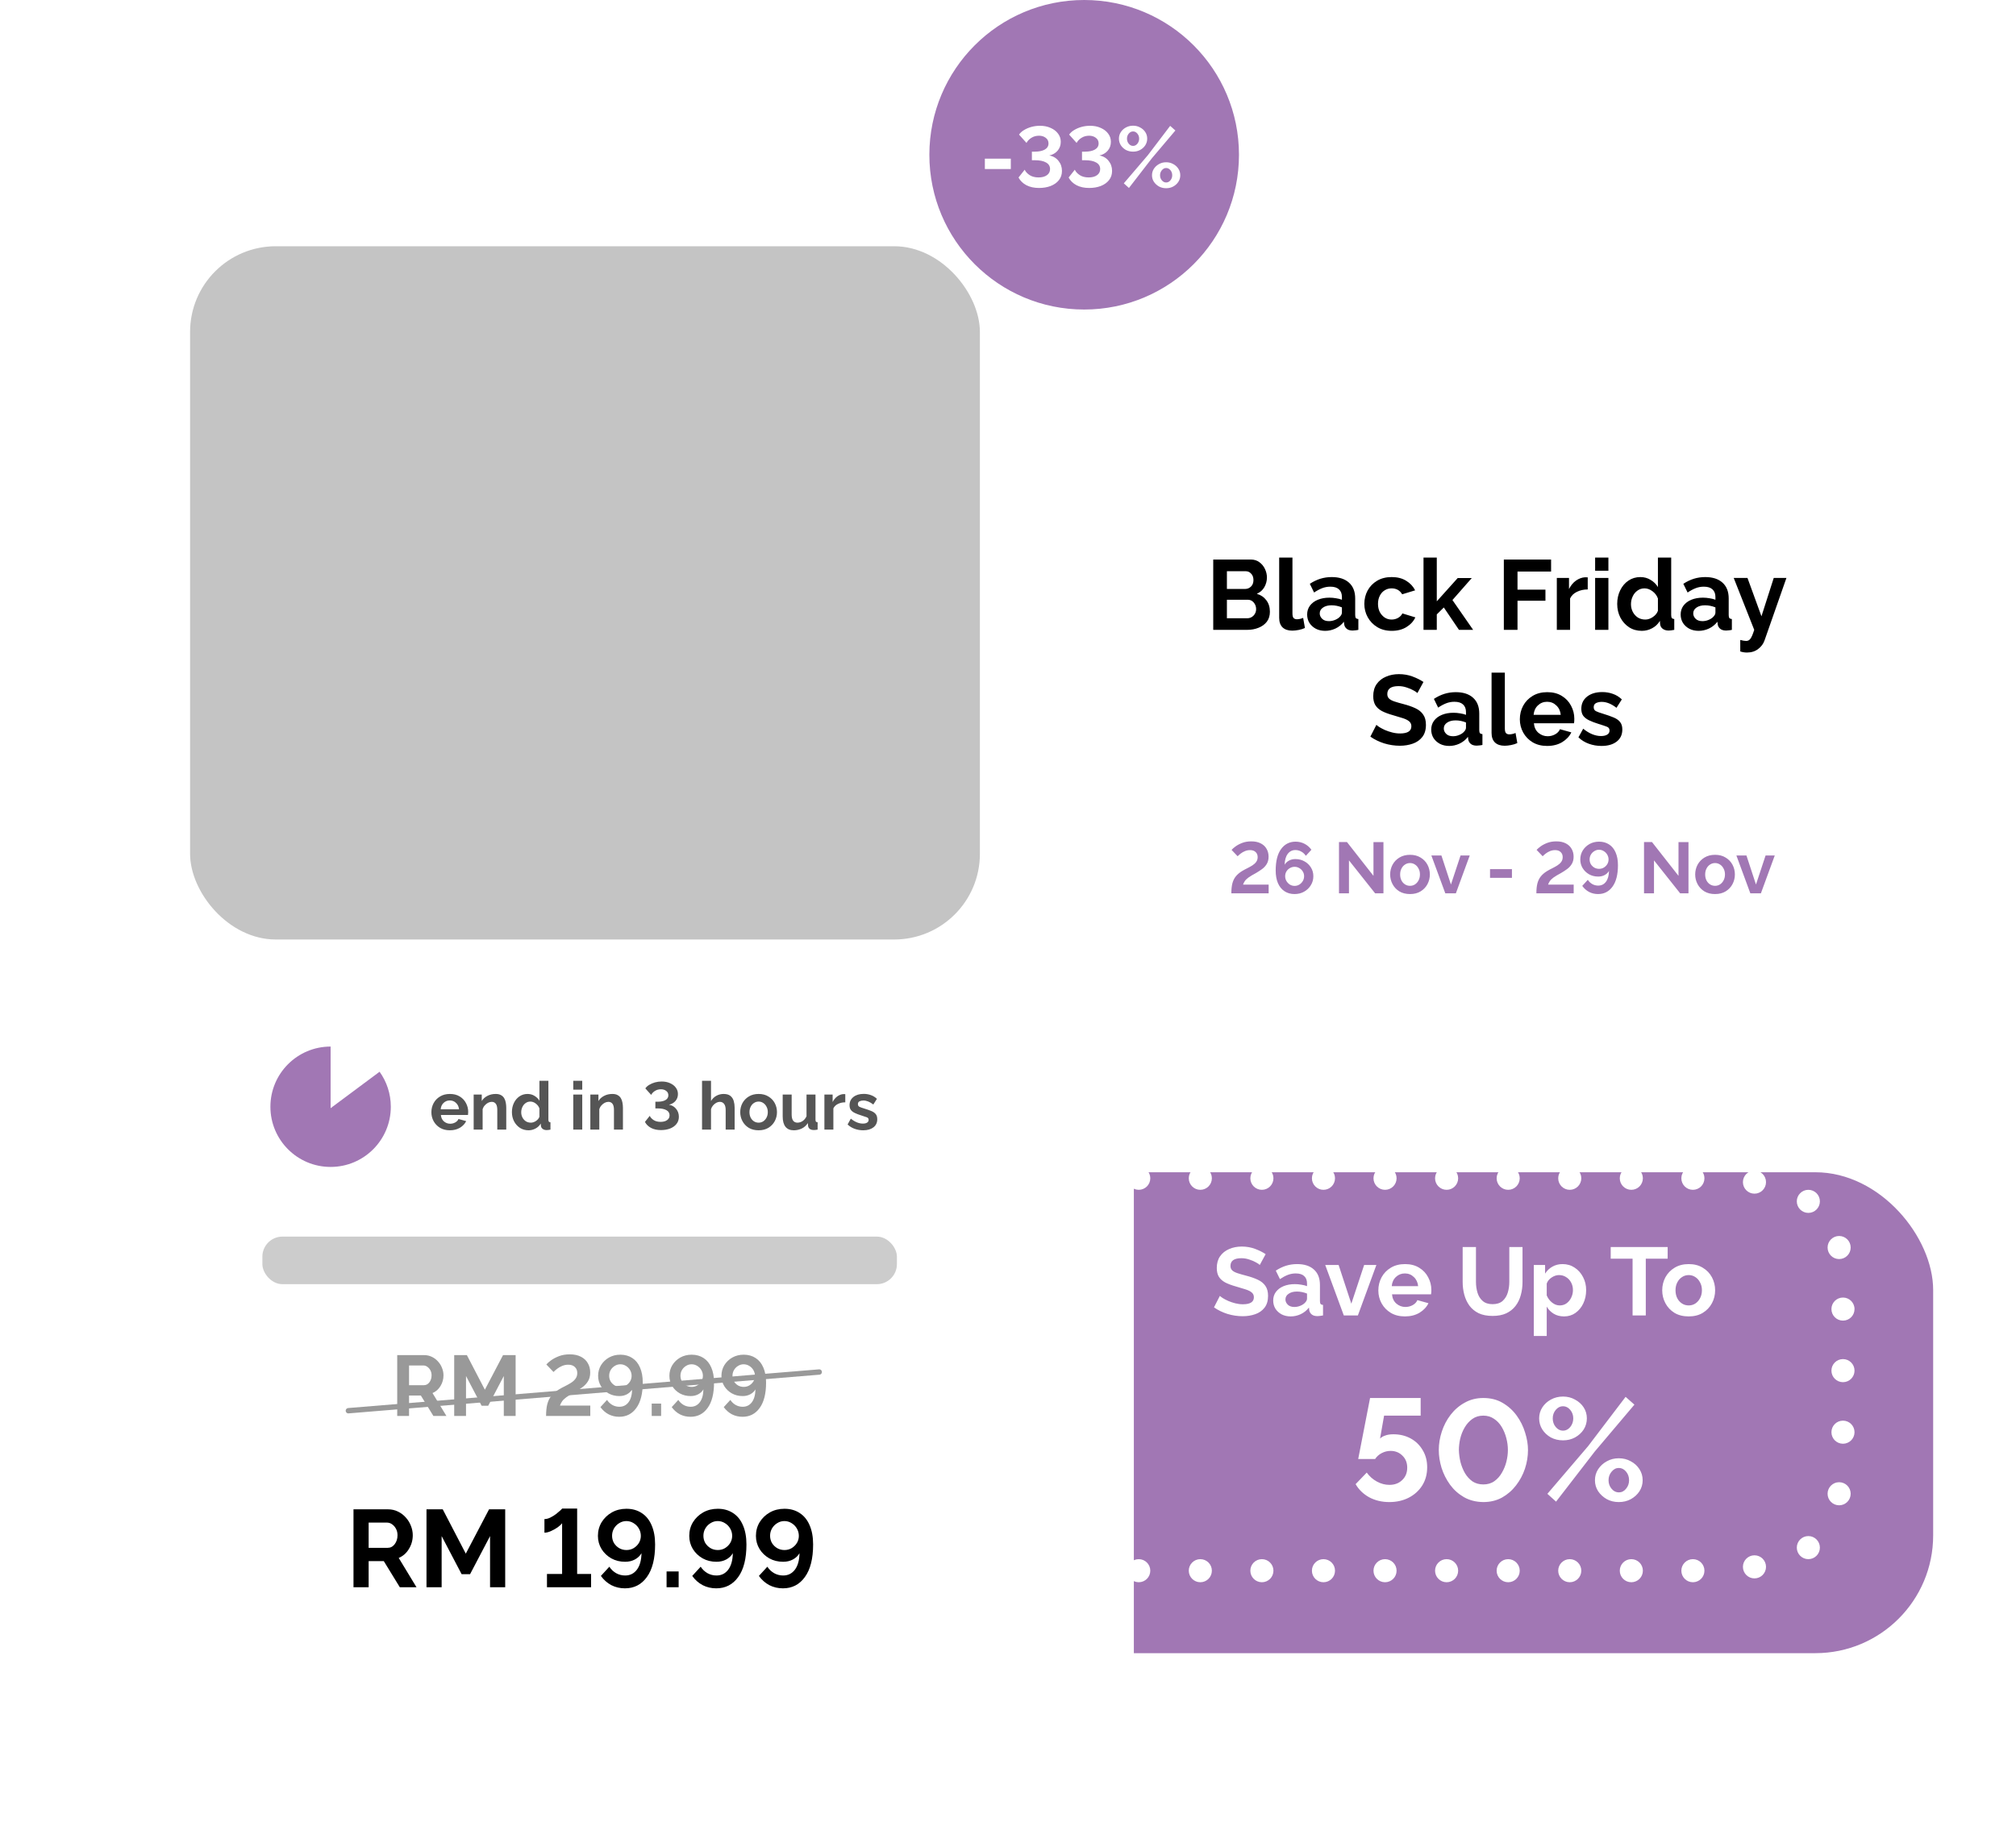 <svg width="753" height="690" viewBox="0 0 753 690" fill="none" xmlns="http://www.w3.org/2000/svg">
<g filter="url(#filter0_d)">
<rect x="348" y="173" width="359.341" height="199.075" rx="32" fill="white"/>
</g>
<path d="M474.322 228.546C474.322 230.026 473.939 231.272 473.175 232.283C472.41 233.27 471.374 234.022 470.067 234.54C468.784 235.058 467.378 235.317 465.849 235.317H453.158V209.047H467.218C468.451 209.047 469.512 209.38 470.4 210.046C471.288 210.688 471.978 211.526 472.472 212.562C472.965 213.598 473.212 214.659 473.212 215.744C473.212 217.027 472.891 218.236 472.25 219.37C471.608 220.48 470.671 221.307 469.438 221.849C470.942 222.293 472.126 223.095 472.99 224.254C473.878 225.414 474.322 226.844 474.322 228.546ZM458.264 213.413V220.036H465.072C465.91 220.036 466.638 219.74 467.255 219.148C467.871 218.556 468.18 217.742 468.18 216.706C468.18 215.72 467.896 214.93 467.329 214.338C466.786 213.722 466.108 213.413 465.294 213.413H458.264ZM469.179 227.584C469.179 226.622 468.883 225.796 468.291 225.105C467.699 224.415 466.971 224.069 466.108 224.069H458.264V230.988H465.849C466.786 230.988 467.575 230.655 468.217 229.989C468.858 229.323 469.179 228.522 469.179 227.584ZM477.788 208.307H482.746V229.101C482.746 230.014 482.894 230.618 483.19 230.914C483.486 231.21 483.893 231.358 484.411 231.358C484.806 231.358 485.213 231.309 485.632 231.21C486.051 231.112 486.421 230.988 486.742 230.84L487.408 234.614C486.742 234.935 485.965 235.182 485.077 235.354C484.189 235.527 483.387 235.613 482.672 235.613C481.118 235.613 479.909 235.206 479.046 234.392C478.207 233.554 477.788 232.37 477.788 230.84V208.307ZM488.236 229.582C488.236 228.324 488.582 227.227 489.272 226.289C489.988 225.327 490.974 224.587 492.232 224.069C493.49 223.551 494.933 223.292 496.561 223.292C497.375 223.292 498.202 223.366 499.04 223.514C499.879 223.638 500.607 223.823 501.223 224.069V223.033C501.223 221.8 500.853 220.85 500.113 220.184C499.398 219.518 498.325 219.185 496.894 219.185C495.834 219.185 494.822 219.37 493.86 219.74C492.898 220.11 491.887 220.653 490.826 221.368L489.235 218.112C490.518 217.274 491.825 216.645 493.157 216.225C494.514 215.806 495.932 215.596 497.412 215.596C500.175 215.596 502.321 216.287 503.85 217.668C505.404 219.05 506.181 221.023 506.181 223.588V229.767C506.181 230.31 506.268 230.692 506.44 230.914C506.613 231.112 506.921 231.235 507.365 231.284V235.317C506.921 235.416 506.514 235.478 506.144 235.502C505.799 235.552 505.503 235.576 505.256 235.576C504.27 235.576 503.517 235.354 502.999 234.91C502.481 234.466 502.173 233.924 502.074 233.282L501.963 232.283C501.1 233.393 500.039 234.244 498.781 234.836C497.548 235.404 496.278 235.687 494.97 235.687C493.663 235.687 492.504 235.428 491.492 234.91C490.481 234.368 489.679 233.64 489.087 232.727C488.52 231.79 488.236 230.742 488.236 229.582ZM500.298 230.581C500.915 229.989 501.223 229.422 501.223 228.879V226.918C499.941 226.4 498.646 226.141 497.338 226.141C496.031 226.141 494.97 226.425 494.156 226.992C493.342 227.535 492.935 228.263 492.935 229.175C492.935 229.915 493.231 230.581 493.823 231.173C494.415 231.765 495.266 232.061 496.376 232.061C497.116 232.061 497.832 231.926 498.522 231.654C499.238 231.383 499.83 231.025 500.298 230.581ZM519.842 235.687C517.746 235.687 515.933 235.219 514.403 234.281C512.874 233.344 511.69 232.111 510.851 230.581C510.013 229.052 509.593 227.399 509.593 225.623C509.593 223.823 510 222.158 510.814 220.628C511.653 219.099 512.837 217.878 514.366 216.965C515.896 216.053 517.709 215.596 519.805 215.596C521.927 215.596 523.727 216.053 525.207 216.965C526.712 217.878 527.834 219.074 528.574 220.554L523.727 222.034C522.864 220.554 521.544 219.814 519.768 219.814C518.806 219.814 517.943 220.061 517.178 220.554C516.414 221.023 515.809 221.701 515.365 222.589C514.921 223.453 514.699 224.464 514.699 225.623C514.699 226.758 514.921 227.769 515.365 228.657C515.834 229.521 516.451 230.211 517.215 230.729C517.98 231.223 518.831 231.469 519.768 231.469C520.656 231.469 521.47 231.26 522.21 230.84C522.975 230.396 523.505 229.841 523.801 229.175L528.648 230.655C527.982 232.111 526.872 233.319 525.318 234.281C523.789 235.219 521.964 235.687 519.842 235.687ZM544.945 235.317L539.284 226.955L536.657 229.545V235.317H531.699V208.307H536.657V224.661L544.464 215.966H549.718L542.503 224.18L550.236 235.317H544.945ZM561.701 235.317V209.047H579.35V213.524H566.807V220.295H577.241V224.439H566.807V235.317H561.701ZM593.034 220.221C591.529 220.221 590.185 220.517 589.001 221.109C587.817 221.677 586.966 222.503 586.448 223.588V235.317H581.49V215.929H586.041V220.073C586.707 218.741 587.57 217.693 588.631 216.928C589.716 216.164 590.851 215.744 592.035 215.67C592.553 215.67 592.886 215.683 593.034 215.707V220.221ZM595.799 213.228V208.307H600.757V213.228H595.799ZM595.799 235.317V215.929H600.757V235.317H595.799ZM604.045 225.623C604.045 223.773 604.415 222.084 605.155 220.554C605.895 219.025 606.919 217.816 608.226 216.928C609.534 216.04 611.026 215.596 612.703 215.596C614.134 215.596 615.417 215.954 616.551 216.669C617.711 217.36 618.611 218.248 619.252 219.333V208.307H624.21V229.767C624.21 230.31 624.297 230.692 624.469 230.914C624.642 231.112 624.938 231.235 625.357 231.284V235.317C624.469 235.49 623.766 235.576 623.248 235.576C622.36 235.576 621.62 235.354 621.028 234.91C620.461 234.466 620.14 233.887 620.066 233.171L619.992 231.95C619.277 233.159 618.303 234.084 617.069 234.725C615.861 235.367 614.59 235.687 613.258 235.687C611.458 235.687 609.867 235.243 608.485 234.355C607.104 233.443 606.019 232.234 605.229 230.729C604.44 229.2 604.045 227.498 604.045 225.623ZM619.252 228.213V223.588C618.858 222.503 618.179 221.603 617.217 220.887C616.255 220.172 615.269 219.814 614.257 219.814C613.246 219.814 612.358 220.098 611.593 220.665C610.829 221.208 610.237 221.936 609.817 222.848C609.398 223.736 609.188 224.698 609.188 225.734C609.188 226.795 609.423 227.769 609.891 228.657C610.36 229.521 610.989 230.211 611.778 230.729C612.592 231.223 613.517 231.469 614.553 231.469C615.491 231.469 616.416 231.161 617.328 230.544C618.266 229.928 618.907 229.151 619.252 228.213ZM627.745 229.582C627.745 228.324 628.09 227.227 628.781 226.289C629.496 225.327 630.483 224.587 631.741 224.069C632.999 223.551 634.442 223.292 636.07 223.292C636.884 223.292 637.71 223.366 638.549 223.514C639.388 223.638 640.115 223.823 640.732 224.069V223.033C640.732 221.8 640.362 220.85 639.622 220.184C638.907 219.518 637.834 219.185 636.403 219.185C635.342 219.185 634.331 219.37 633.369 219.74C632.407 220.11 631.396 220.653 630.335 221.368L628.744 218.112C630.027 217.274 631.334 216.645 632.666 216.225C634.023 215.806 635.441 215.596 636.921 215.596C639.684 215.596 641.83 216.287 643.359 217.668C644.913 219.05 645.69 221.023 645.69 223.588V229.767C645.69 230.31 645.776 230.692 645.949 230.914C646.122 231.112 646.43 231.235 646.874 231.284V235.317C646.43 235.416 646.023 235.478 645.653 235.502C645.308 235.552 645.012 235.576 644.765 235.576C643.778 235.576 643.026 235.354 642.508 234.91C641.99 234.466 641.682 233.924 641.583 233.282L641.472 232.283C640.609 233.393 639.548 234.244 638.29 234.836C637.057 235.404 635.786 235.687 634.479 235.687C633.172 235.687 632.012 235.428 631.001 234.91C629.99 234.368 629.188 233.64 628.596 232.727C628.029 231.79 627.745 230.742 627.745 229.582ZM639.807 230.581C640.424 229.989 640.732 229.422 640.732 228.879V226.918C639.449 226.4 638.154 226.141 636.847 226.141C635.54 226.141 634.479 226.425 633.665 226.992C632.851 227.535 632.444 228.263 632.444 229.175C632.444 229.915 632.74 230.581 633.332 231.173C633.924 231.765 634.775 232.061 635.885 232.061C636.625 232.061 637.34 231.926 638.031 231.654C638.746 231.383 639.338 231.025 639.807 230.581ZM650.007 239.091C650.92 239.338 651.66 239.461 652.227 239.461C652.893 239.461 653.424 239.178 653.818 238.61C654.238 238.068 654.706 236.97 655.224 235.317L647.565 215.929H652.708L657.925 230.248L662.513 215.929H667.249L659.109 239.165C658.665 240.497 657.864 241.595 656.704 242.458C655.57 243.346 654.164 243.79 652.486 243.79C651.672 243.79 650.846 243.655 650.007 243.383V239.091ZM529.421 258.929C529.199 258.683 528.731 258.362 528.015 257.967C527.3 257.548 526.437 257.178 525.425 256.857C524.439 256.512 523.415 256.339 522.354 256.339C519.567 256.339 518.173 257.326 518.173 259.299C518.173 260.015 518.395 260.582 518.839 261.001C519.283 261.421 519.949 261.778 520.837 262.074C521.725 262.37 522.835 262.691 524.167 263.036C525.894 263.48 527.386 263.998 528.644 264.59C529.927 265.182 530.901 265.972 531.567 266.958C532.258 267.92 532.603 269.203 532.603 270.806C532.603 272.681 532.147 274.198 531.234 275.357C530.346 276.492 529.162 277.318 527.682 277.836C526.202 278.354 524.599 278.613 522.872 278.613C520.899 278.613 518.938 278.317 516.989 277.725C515.065 277.109 513.351 276.27 511.846 275.209L514.103 270.806C514.325 271.028 514.72 271.324 515.287 271.694C515.855 272.04 516.545 272.397 517.359 272.767C518.173 273.113 519.061 273.409 520.023 273.655C520.985 273.902 521.96 274.025 522.946 274.025C525.758 274.025 527.164 273.125 527.164 271.324C527.164 270.56 526.881 269.943 526.313 269.474C525.746 269.006 524.944 268.611 523.908 268.29C522.897 267.97 521.713 267.612 520.356 267.217C518.679 266.749 517.285 266.231 516.175 265.663C515.09 265.071 514.276 264.344 513.733 263.48C513.191 262.592 512.919 261.47 512.919 260.113C512.919 258.313 513.339 256.808 514.177 255.599C515.041 254.366 516.2 253.441 517.655 252.824C519.111 252.183 520.726 251.862 522.502 251.862C524.328 251.862 526.03 252.158 527.608 252.75C529.187 253.342 530.544 254.021 531.678 254.785L529.421 258.929ZM534.577 272.582C534.577 271.324 534.922 270.227 535.613 269.289C536.328 268.327 537.315 267.587 538.573 267.069C539.831 266.551 541.274 266.292 542.902 266.292C543.716 266.292 544.542 266.366 545.381 266.514C546.219 266.638 546.947 266.823 547.564 267.069V266.033C547.564 264.8 547.194 263.85 546.454 263.184C545.738 262.518 544.665 262.185 543.235 262.185C542.174 262.185 541.163 262.37 540.201 262.74C539.239 263.11 538.227 263.653 537.167 264.368L535.576 261.112C536.858 260.274 538.166 259.645 539.498 259.225C540.854 258.806 542.273 258.596 543.753 258.596C546.515 258.596 548.661 259.287 550.191 260.668C551.745 262.05 552.522 264.023 552.522 266.588V272.767C552.522 273.31 552.608 273.692 552.781 273.914C552.953 274.112 553.262 274.235 553.706 274.284V278.317C553.262 278.416 552.855 278.478 552.485 278.502C552.139 278.552 551.843 278.576 551.597 278.576C550.61 278.576 549.858 278.354 549.34 277.91C548.822 277.466 548.513 276.924 548.415 276.282L548.304 275.283C547.44 276.393 546.38 277.244 545.122 277.836C543.888 278.404 542.618 278.687 541.311 278.687C540.003 278.687 538.844 278.428 537.833 277.91C536.821 277.368 536.02 276.64 535.428 275.727C534.86 274.79 534.577 273.742 534.577 272.582ZM546.639 273.581C547.255 272.989 547.564 272.422 547.564 271.879V269.918C546.281 269.4 544.986 269.141 543.679 269.141C542.371 269.141 541.311 269.425 540.497 269.992C539.683 270.535 539.276 271.263 539.276 272.175C539.276 272.915 539.572 273.581 540.164 274.173C540.756 274.765 541.607 275.061 542.717 275.061C543.457 275.061 544.172 274.926 544.863 274.654C545.578 274.383 546.17 274.025 546.639 273.581ZM557.118 251.307H562.076V272.101C562.076 273.014 562.224 273.618 562.52 273.914C562.816 274.21 563.223 274.358 563.741 274.358C564.135 274.358 564.542 274.309 564.962 274.21C565.381 274.112 565.751 273.988 566.072 273.84L566.738 277.614C566.072 277.935 565.295 278.182 564.407 278.354C563.519 278.527 562.717 278.613 562.002 278.613C560.448 278.613 559.239 278.206 558.376 277.392C557.537 276.554 557.118 275.37 557.118 273.84V251.307ZM577.889 278.687C575.792 278.687 573.979 278.231 572.45 277.318C570.945 276.406 569.773 275.197 568.935 273.692C568.096 272.163 567.677 270.51 567.677 268.734C567.677 266.909 568.084 265.232 568.898 263.702C569.736 262.148 570.92 260.915 572.45 260.002C573.979 259.065 575.804 258.596 577.926 258.596C580.047 258.596 581.86 259.065 583.365 260.002C584.869 260.915 586.016 262.136 586.806 263.665C587.62 265.17 588.027 266.798 588.027 268.549C588.027 269.191 587.99 269.746 587.916 270.214H572.931C573.054 271.719 573.609 272.903 574.596 273.766C575.607 274.63 576.766 275.061 578.074 275.061C579.06 275.061 579.985 274.827 580.849 274.358C581.737 273.865 582.341 273.224 582.662 272.434L586.917 273.618C586.201 275.098 585.054 276.319 583.476 277.281C581.897 278.219 580.035 278.687 577.889 278.687ZM572.82 267.069H582.958C582.81 265.614 582.255 264.442 581.293 263.554C580.355 262.642 579.208 262.185 577.852 262.185C576.52 262.185 575.373 262.642 574.411 263.554C573.473 264.442 572.943 265.614 572.82 267.069ZM598.188 278.687C596.536 278.687 594.957 278.416 593.452 277.873C591.948 277.331 590.653 276.529 589.567 275.468L591.343 272.249C592.503 273.187 593.637 273.877 594.747 274.321C595.857 274.765 596.943 274.987 598.003 274.987C598.965 274.987 599.73 274.815 600.297 274.469C600.889 274.124 601.185 273.606 601.185 272.915C601.185 272.2 600.828 271.719 600.112 271.472C599.397 271.201 598.398 270.868 597.115 270.473C595.685 270.029 594.488 269.573 593.526 269.104C592.564 268.636 591.837 268.068 591.343 267.402C590.875 266.736 590.64 265.873 590.64 264.812C590.64 262.913 591.356 261.396 592.786 260.261C594.217 259.127 596.116 258.559 598.484 258.559C599.866 258.559 601.173 258.781 602.406 259.225C603.64 259.645 604.762 260.335 605.773 261.297L603.775 264.442C601.876 262.962 600.038 262.222 598.262 262.222C597.473 262.222 596.77 262.37 596.153 262.666C595.561 262.962 595.265 263.48 595.265 264.22C595.265 264.911 595.549 265.404 596.116 265.7C596.708 265.996 597.596 266.317 598.78 266.662C600.31 267.131 601.605 267.587 602.665 268.031C603.751 268.475 604.565 269.043 605.107 269.733C605.675 270.424 605.958 271.361 605.958 272.545C605.958 274.469 605.255 275.974 603.849 277.059C602.443 278.145 600.556 278.687 598.188 278.687Z" fill="black"/>
<path d="M459.924 333.754C459.924 332.296 460.05 331.063 460.302 330.055C460.572 329.029 460.995 328.156 461.571 327.436C462.165 326.698 462.948 326.032 463.92 325.438C464.55 325.06 465.198 324.709 465.864 324.385C466.548 324.043 467.178 323.692 467.754 323.332C468.348 322.954 468.825 322.522 469.185 322.036C469.563 321.532 469.752 320.929 469.752 320.227C469.752 319.435 469.5 318.805 468.996 318.337C468.51 317.851 467.817 317.608 466.917 317.608C466.233 317.608 465.594 317.734 465 317.986C464.424 318.22 463.902 318.517 463.434 318.877C462.984 319.219 462.597 319.561 462.273 319.903L460.005 317.527C460.329 317.149 460.824 316.717 461.49 316.231C462.174 315.727 463.011 315.286 464.001 314.908C464.991 314.53 466.116 314.341 467.376 314.341C468.78 314.341 469.959 314.593 470.913 315.097C471.867 315.583 472.587 316.258 473.073 317.122C473.577 317.968 473.829 318.949 473.829 320.065C473.829 321.145 473.595 322.063 473.127 322.819C472.677 323.557 472.092 324.187 471.372 324.709C470.652 325.231 469.905 325.717 469.131 326.167C467.889 326.833 466.944 327.4 466.296 327.868C465.666 328.336 465.216 328.777 464.946 329.191C464.676 329.587 464.46 330.019 464.298 330.487H473.856V333.754H459.924ZM490.553 327.355C490.553 328.597 490.238 329.722 489.608 330.73C488.996 331.738 488.159 332.539 487.097 333.133C486.053 333.727 484.865 334.024 483.533 334.024C482.093 334.024 480.842 333.673 479.78 332.971C478.718 332.269 477.899 331.261 477.323 329.947C476.765 328.633 476.486 327.058 476.486 325.222C476.486 321.73 477.152 319.066 478.484 317.23C479.834 315.376 481.643 314.449 483.911 314.449C485.117 314.449 486.224 314.71 487.232 315.232C488.258 315.754 489.122 316.501 489.824 317.473L487.745 319.741C487.313 319.075 486.755 318.553 486.071 318.175C485.387 317.779 484.649 317.581 483.857 317.581C482.651 317.581 481.688 318.067 480.968 319.039C480.248 319.993 479.87 321.334 479.834 323.062C480.212 322.414 480.752 321.901 481.454 321.523C482.156 321.145 482.957 320.956 483.857 320.956C485.117 320.956 486.251 321.244 487.259 321.82C488.267 322.378 489.068 323.143 489.662 324.115C490.256 325.069 490.553 326.149 490.553 327.355ZM483.56 330.973C484.19 330.973 484.775 330.811 485.315 330.487C485.855 330.145 486.287 329.704 486.611 329.164C486.935 328.606 487.097 328.003 487.097 327.355C487.097 326.707 486.935 326.122 486.611 325.6C486.287 325.06 485.855 324.637 485.315 324.331C484.775 324.007 484.19 323.845 483.56 323.845C482.912 323.845 482.318 324.007 481.778 324.331C481.238 324.637 480.806 325.06 480.482 325.6C480.176 326.122 480.023 326.707 480.023 327.355C480.023 328.003 480.185 328.606 480.509 329.164C480.833 329.704 481.256 330.145 481.778 330.487C482.318 330.811 482.912 330.973 483.56 330.973ZM503.855 321.442V333.754H500.129V314.584H503.099L513.008 327.22V314.611H516.734V333.754H513.629L503.855 321.442ZM526.667 334.024C525.119 334.024 523.787 333.691 522.671 333.025C521.573 332.341 520.727 331.441 520.133 330.325C519.539 329.209 519.242 328.003 519.242 326.707C519.242 325.393 519.539 324.178 520.133 323.062C520.745 321.946 521.6 321.055 522.698 320.389C523.814 319.705 525.137 319.363 526.667 319.363C528.197 319.363 529.511 319.705 530.609 320.389C531.725 321.055 532.58 321.946 533.174 323.062C533.768 324.178 534.065 325.393 534.065 326.707C534.065 328.003 533.768 329.209 533.174 330.325C532.58 331.441 531.725 332.341 530.609 333.025C529.511 333.691 528.197 334.024 526.667 334.024ZM522.968 326.707C522.968 327.535 523.13 328.273 523.454 328.921C523.778 329.551 524.219 330.046 524.777 330.406C525.335 330.766 525.965 330.946 526.667 330.946C527.351 330.946 527.972 330.766 528.53 330.406C529.088 330.028 529.529 329.524 529.853 328.894C530.195 328.246 530.366 327.508 530.366 326.68C530.366 325.87 530.195 325.15 529.853 324.52C529.529 323.872 529.088 323.368 528.53 323.008C527.972 322.63 527.351 322.441 526.667 322.441C525.965 322.441 525.335 322.63 524.777 323.008C524.219 323.368 523.778 323.872 523.454 324.52C523.13 325.15 522.968 325.879 522.968 326.707ZM539.84 333.754L534.629 319.606H538.382L541.946 330.46L545.537 319.606H548.966L543.782 333.754H539.84ZM556.545 327.976V324.709H564.726V327.976H556.545ZM573.857 333.754C573.857 332.296 573.983 331.063 574.235 330.055C574.505 329.029 574.928 328.156 575.504 327.436C576.098 326.698 576.881 326.032 577.853 325.438C578.483 325.06 579.131 324.709 579.797 324.385C580.481 324.043 581.111 323.692 581.687 323.332C582.281 322.954 582.758 322.522 583.118 322.036C583.496 321.532 583.685 320.929 583.685 320.227C583.685 319.435 583.433 318.805 582.929 318.337C582.443 317.851 581.75 317.608 580.85 317.608C580.166 317.608 579.527 317.734 578.933 317.986C578.357 318.22 577.835 318.517 577.367 318.877C576.917 319.219 576.53 319.561 576.206 319.903L573.938 317.527C574.262 317.149 574.757 316.717 575.423 316.231C576.107 315.727 576.944 315.286 577.934 314.908C578.924 314.53 580.049 314.341 581.309 314.341C582.713 314.341 583.892 314.593 584.846 315.097C585.8 315.583 586.52 316.258 587.006 317.122C587.51 317.968 587.762 318.949 587.762 320.065C587.762 321.145 587.528 322.063 587.06 322.819C586.61 323.557 586.025 324.187 585.305 324.709C584.585 325.231 583.838 325.717 583.064 326.167C581.822 326.833 580.877 327.4 580.229 327.868C579.599 328.336 579.149 328.777 578.879 329.191C578.609 329.587 578.393 330.019 578.231 330.487H587.789V333.754H573.857ZM590.257 321.118C590.257 319.876 590.563 318.751 591.175 317.743C591.805 316.735 592.642 315.934 593.686 315.34C594.748 314.746 595.945 314.449 597.277 314.449C598.717 314.449 599.968 314.8 601.03 315.502C602.092 316.186 602.902 317.185 603.46 318.499C604.036 319.813 604.324 321.388 604.324 323.224C604.324 326.716 603.649 329.389 602.299 331.243C600.967 333.097 599.167 334.024 596.899 334.024C595.693 334.024 594.577 333.763 593.551 333.241C592.543 332.701 591.688 331.945 590.986 330.973L593.065 328.705C593.497 329.371 594.055 329.902 594.739 330.298C595.423 330.676 596.161 330.865 596.953 330.865C598.159 330.865 599.122 330.388 599.842 329.434C600.562 328.48 600.94 327.13 600.976 325.384C600.598 326.032 600.058 326.545 599.356 326.923C598.654 327.301 597.853 327.49 596.953 327.49C595.693 327.49 594.559 327.211 593.551 326.653C592.543 326.077 591.742 325.312 591.148 324.358C590.554 323.386 590.257 322.306 590.257 321.118ZM597.25 317.473C596.62 317.473 596.035 317.644 595.495 317.986C594.955 318.31 594.523 318.751 594.199 319.309C593.893 319.849 593.74 320.443 593.74 321.091C593.74 321.739 593.893 322.333 594.199 322.873C594.523 323.395 594.955 323.818 595.495 324.142C596.035 324.448 596.629 324.601 597.277 324.601C597.925 324.601 598.51 324.448 599.032 324.142C599.572 323.818 600.004 323.395 600.328 322.873C600.652 322.333 600.814 321.748 600.814 321.118C600.814 320.47 600.652 319.867 600.328 319.309C600.004 318.751 599.572 318.31 599.032 317.986C598.492 317.644 597.898 317.473 597.25 317.473ZM617.788 321.442V333.754H614.062V314.584H617.032L626.941 327.22V314.611H630.667V333.754H627.562L617.788 321.442ZM640.6 334.024C639.052 334.024 637.72 333.691 636.604 333.025C635.506 332.341 634.66 331.441 634.066 330.325C633.472 329.209 633.175 328.003 633.175 326.707C633.175 325.393 633.472 324.178 634.066 323.062C634.678 321.946 635.533 321.055 636.631 320.389C637.747 319.705 639.07 319.363 640.6 319.363C642.13 319.363 643.444 319.705 644.542 320.389C645.658 321.055 646.513 321.946 647.107 323.062C647.701 324.178 647.998 325.393 647.998 326.707C647.998 328.003 647.701 329.209 647.107 330.325C646.513 331.441 645.658 332.341 644.542 333.025C643.444 333.691 642.13 334.024 640.6 334.024ZM636.901 326.707C636.901 327.535 637.063 328.273 637.387 328.921C637.711 329.551 638.152 330.046 638.71 330.406C639.268 330.766 639.898 330.946 640.6 330.946C641.284 330.946 641.905 330.766 642.463 330.406C643.021 330.028 643.462 329.524 643.786 328.894C644.128 328.246 644.299 327.508 644.299 326.68C644.299 325.87 644.128 325.15 643.786 324.52C643.462 323.872 643.021 323.368 642.463 323.008C641.905 322.63 641.284 322.441 640.6 322.441C639.898 322.441 639.268 322.63 638.71 323.008C638.152 323.368 637.711 323.872 637.387 324.52C637.063 325.15 636.901 325.879 636.901 326.707ZM653.772 333.754L648.561 319.606H652.314L655.878 330.46L659.469 319.606H662.898L657.714 333.754H653.772Z" fill="#A177B4"/>
<g filter="url(#filter1_d)">
<rect x="347.719" y="422.961" width="359.341" height="179.671" rx="44" fill="#A177B4"/>
</g>
<path d="M470.539 472.594C470.323 472.354 469.867 472.042 469.171 471.658C468.475 471.25 467.635 470.89 466.651 470.578C465.691 470.242 464.695 470.074 463.663 470.074C460.951 470.074 459.595 471.034 459.595 472.954C459.595 473.65 459.811 474.202 460.243 474.61C460.675 475.018 461.323 475.366 462.187 475.654C463.051 475.942 464.131 476.254 465.427 476.59C467.107 477.022 468.559 477.526 469.783 478.102C471.031 478.678 471.979 479.446 472.627 480.406C473.299 481.342 473.635 482.59 473.635 484.15C473.635 485.974 473.191 487.45 472.303 488.578C471.439 489.682 470.287 490.486 468.847 490.99C467.407 491.494 465.847 491.746 464.167 491.746C462.247 491.746 460.339 491.458 458.443 490.882C456.571 490.282 454.903 489.466 453.439 488.434L455.635 484.15C455.851 484.366 456.235 484.654 456.787 485.014C457.339 485.35 458.011 485.698 458.803 486.058C459.595 486.394 460.459 486.682 461.395 486.922C462.331 487.162 463.279 487.282 464.239 487.282C466.975 487.282 468.343 486.406 468.343 484.654C468.343 483.91 468.067 483.31 467.515 482.854C466.963 482.398 466.183 482.014 465.175 481.702C464.191 481.39 463.039 481.042 461.719 480.658C460.087 480.202 458.731 479.698 457.651 479.146C456.595 478.57 455.803 477.862 455.275 477.022C454.747 476.158 454.483 475.066 454.483 473.746C454.483 471.994 454.891 470.53 455.707 469.354C456.547 468.154 457.675 467.254 459.091 466.654C460.507 466.03 462.079 465.718 463.807 465.718C465.583 465.718 467.239 466.006 468.775 466.582C470.311 467.158 471.631 467.818 472.735 468.562L470.539 472.594ZM475.555 485.878C475.555 484.654 475.891 483.586 476.563 482.674C477.259 481.738 478.219 481.018 479.443 480.514C480.667 480.01 482.071 479.758 483.655 479.758C484.447 479.758 485.251 479.83 486.067 479.974C486.883 480.094 487.591 480.274 488.191 480.514V479.506C488.191 478.306 487.831 477.382 487.111 476.734C486.415 476.086 485.371 475.762 483.979 475.762C482.947 475.762 481.963 475.942 481.027 476.302C480.091 476.662 479.107 477.19 478.075 477.886L476.527 474.718C477.775 473.902 479.047 473.29 480.343 472.882C481.663 472.474 483.043 472.27 484.483 472.27C487.171 472.27 489.259 472.942 490.747 474.286C492.259 475.63 493.015 477.55 493.015 480.046V486.058C493.015 486.586 493.099 486.958 493.267 487.174C493.435 487.366 493.735 487.486 494.167 487.534V491.458C493.735 491.554 493.339 491.614 492.979 491.638C492.643 491.686 492.355 491.71 492.115 491.71C491.155 491.71 490.423 491.494 489.919 491.062C489.415 490.63 489.115 490.102 489.019 489.478L488.911 488.506C488.071 489.586 487.039 490.414 485.815 490.99C484.615 491.542 483.379 491.818 482.107 491.818C480.835 491.818 479.707 491.566 478.723 491.062C477.739 490.534 476.959 489.826 476.383 488.938C475.831 488.026 475.555 487.006 475.555 485.878ZM487.291 486.85C487.891 486.274 488.191 485.722 488.191 485.194V483.286C486.943 482.782 485.683 482.53 484.411 482.53C483.139 482.53 482.107 482.806 481.315 483.358C480.523 483.886 480.127 484.594 480.127 485.482C480.127 486.202 480.415 486.85 480.991 487.426C481.567 488.002 482.395 488.29 483.475 488.29C484.195 488.29 484.891 488.158 485.563 487.894C486.259 487.63 486.835 487.282 487.291 486.85ZM501.93 491.458L494.982 472.594H499.986L504.738 487.066L509.526 472.594H514.098L507.186 491.458H501.93ZM524.763 491.818C522.723 491.818 520.959 491.374 519.471 490.486C518.007 489.598 516.867 488.422 516.051 486.958C515.235 485.47 514.827 483.862 514.827 482.134C514.827 480.358 515.223 478.726 516.015 477.238C516.831 475.726 517.983 474.526 519.471 473.638C520.959 472.726 522.735 472.27 524.799 472.27C526.863 472.27 528.627 472.726 530.091 473.638C531.555 474.526 532.671 475.714 533.439 477.202C534.231 478.666 534.627 480.25 534.627 481.954C534.627 482.578 534.591 483.118 534.519 483.574H519.939C520.059 485.038 520.599 486.19 521.559 487.03C522.543 487.87 523.671 488.29 524.943 488.29C525.903 488.29 526.803 488.062 527.643 487.606C528.507 487.126 529.095 486.502 529.407 485.734L533.547 486.886C532.851 488.326 531.735 489.514 530.199 490.45C528.663 491.362 526.851 491.818 524.763 491.818ZM519.831 480.514H529.695C529.551 479.098 529.011 477.958 528.075 477.094C527.163 476.206 526.047 475.762 524.727 475.762C523.431 475.762 522.315 476.206 521.379 477.094C520.467 477.958 519.951 479.098 519.831 480.514ZM557.518 491.638C555.478 491.638 553.738 491.302 552.298 490.63C550.882 489.934 549.73 488.986 548.842 487.786C547.978 486.586 547.342 485.23 546.934 483.718C546.526 482.182 546.322 480.586 546.322 478.93V465.898H551.29V478.93C551.29 480.346 551.482 481.69 551.866 482.962C552.25 484.234 552.898 485.266 553.81 486.058C554.722 486.85 555.946 487.246 557.482 487.246C559.066 487.246 560.314 486.85 561.226 486.058C562.138 485.242 562.786 484.198 563.17 482.926C563.554 481.654 563.746 480.322 563.746 478.93V465.898H568.678V478.93C568.678 480.682 568.462 482.326 568.03 483.862C567.622 485.398 566.962 486.754 566.05 487.93C565.162 489.082 564.01 489.994 562.594 490.666C561.178 491.314 559.486 491.638 557.518 491.638ZM584.201 491.818C582.713 491.818 581.417 491.482 580.313 490.81C579.209 490.138 578.345 489.25 577.721 488.146V499.126H572.897V472.594H577.109V475.834C577.805 474.73 578.705 473.866 579.809 473.242C580.937 472.594 582.209 472.27 583.625 472.27C585.329 472.27 586.841 472.714 588.161 473.602C589.481 474.466 590.525 475.642 591.293 477.13C592.061 478.594 592.445 480.214 592.445 481.99C592.445 483.838 592.085 485.506 591.365 486.994C590.669 488.458 589.697 489.634 588.449 490.522C587.225 491.386 585.809 491.818 584.201 491.818ZM582.581 487.714C583.565 487.714 584.417 487.45 585.137 486.922C585.881 486.37 586.457 485.662 586.865 484.798C587.297 483.91 587.513 482.974 587.513 481.99C587.513 480.934 587.285 479.986 586.829 479.146C586.373 478.282 585.749 477.61 584.957 477.13C584.189 476.626 583.301 476.374 582.293 476.374C581.381 476.374 580.469 476.674 579.557 477.274C578.645 477.874 578.033 478.63 577.721 479.542V483.97C578.153 485.026 578.813 485.914 579.701 486.634C580.589 487.354 581.549 487.714 582.581 487.714ZM622.892 470.254H614.72V491.458H609.788V470.254H601.616V465.898H622.892V470.254ZM630.758 491.818C628.694 491.818 626.918 491.374 625.43 490.486C623.966 489.574 622.838 488.374 622.046 486.886C621.254 485.398 620.858 483.79 620.858 482.062C620.858 480.31 621.254 478.69 622.046 477.202C622.862 475.714 624.002 474.526 625.466 473.638C626.954 472.726 628.718 472.27 630.758 472.27C632.798 472.27 634.55 472.726 636.014 473.638C637.502 474.526 638.642 475.714 639.434 477.202C640.226 478.69 640.622 480.31 640.622 482.062C640.622 483.79 640.226 485.398 639.434 486.886C638.642 488.374 637.502 489.574 636.014 490.486C634.55 491.374 632.798 491.818 630.758 491.818ZM625.826 482.062C625.826 483.166 626.042 484.15 626.474 485.014C626.906 485.854 627.494 486.514 628.238 486.994C628.982 487.474 629.822 487.714 630.758 487.714C631.67 487.714 632.498 487.474 633.242 486.994C633.986 486.49 634.574 485.818 635.006 484.978C635.462 484.114 635.69 483.13 635.69 482.026C635.69 480.946 635.462 479.986 635.006 479.146C634.574 478.282 633.986 477.61 633.242 477.13C632.498 476.626 631.67 476.374 630.758 476.374C629.822 476.374 628.982 476.626 628.238 477.13C627.494 477.61 626.906 478.282 626.474 479.146C626.042 479.986 625.826 480.958 625.826 482.062Z" fill="white"/>
<path d="M518.918 561.18C516.146 561.18 513.644 560.586 511.412 559.398C509.216 558.174 507.524 556.536 506.336 554.484L510.494 550.164C511.502 551.568 512.762 552.684 514.274 553.512C515.786 554.34 517.352 554.754 518.972 554.754C520.916 554.754 522.5 554.16 523.724 552.972C524.984 551.784 525.614 550.236 525.614 548.328C525.614 546.492 525.02 544.998 523.832 543.846C522.644 542.658 521.168 542.064 519.404 542.064C518.252 542.064 517.154 542.334 516.11 542.874C515.066 543.414 514.238 544.152 513.626 545.088H507.308L511.736 522.3H530.636V528.888H516.974L515.462 537.474C515.894 537.006 516.524 536.628 517.352 536.34C518.18 536.016 519.206 535.854 520.43 535.854C522.842 535.854 525.002 536.376 526.91 537.42C528.818 538.464 530.312 539.922 531.392 541.794C532.508 543.63 533.066 545.754 533.066 548.166C533.066 550.758 532.454 553.026 531.23 554.97C530.006 556.914 528.314 558.444 526.154 559.56C524.03 560.64 521.618 561.18 518.918 561.18ZM554.036 561.18C551.3 561.144 548.888 560.532 546.8 559.344C544.748 558.156 543.02 556.608 541.616 554.7C540.212 552.756 539.15 550.65 538.43 548.382C537.746 546.114 537.404 543.9 537.404 541.74C537.404 539.436 537.782 537.132 538.538 534.828C539.294 532.524 540.392 530.436 541.832 528.564C543.308 526.656 545.072 525.144 547.124 524.028C549.176 522.876 551.48 522.3 554.036 522.3C556.808 522.3 559.22 522.912 561.272 524.136C563.36 525.36 565.106 526.944 566.51 528.888C567.914 530.832 568.958 532.938 569.642 535.206C570.362 537.474 570.722 539.652 570.722 541.74C570.722 544.08 570.344 546.402 569.588 548.706C568.832 550.974 567.716 553.062 566.24 554.97C564.8 556.842 563.054 558.354 561.002 559.506C558.95 560.622 556.628 561.18 554.036 561.18ZM544.91 541.74C544.946 543.216 545.144 544.71 545.504 546.222C545.9 547.734 546.458 549.12 547.178 550.38C547.934 551.64 548.87 552.666 549.986 553.458C551.138 554.214 552.488 554.592 554.036 554.592C555.656 554.592 557.042 554.178 558.194 553.35C559.346 552.522 560.282 551.46 561.002 550.164C561.758 548.868 562.316 547.482 562.676 546.006C563.036 544.53 563.216 543.108 563.216 541.74C563.216 540.264 563.018 538.77 562.622 537.258C562.226 535.746 561.65 534.36 560.894 533.1C560.138 531.84 559.184 530.832 558.032 530.076C556.88 529.284 555.548 528.888 554.036 528.888C552.452 528.888 551.084 529.302 549.932 530.13C548.78 530.958 547.826 532.02 547.07 533.316C546.314 534.612 545.756 536.016 545.396 537.528C545.072 539.004 544.91 540.408 544.91 541.74ZM583.799 538.122C582.143 538.122 580.631 537.762 579.263 537.042C577.931 536.286 576.869 535.296 576.077 534.072C575.285 532.812 574.889 531.426 574.889 529.914C574.889 528.402 575.285 527.034 576.077 525.81C576.869 524.586 577.931 523.614 579.263 522.894C580.631 522.138 582.143 521.76 583.799 521.76C585.455 521.76 586.949 522.138 588.281 522.894C589.649 523.614 590.729 524.586 591.521 525.81C592.313 527.034 592.709 528.402 592.709 529.914C592.709 531.426 592.313 532.812 591.521 534.072C590.729 535.296 589.649 536.286 588.281 537.042C586.949 537.762 585.455 538.122 583.799 538.122ZM577.967 558.102L593.141 540.336L607.181 521.868L610.475 524.784L595.679 542.28L581.207 561.018L577.967 558.102ZM583.799 534.504C584.843 534.504 585.743 534.054 586.499 533.154C587.255 532.218 587.633 531.138 587.633 529.914C587.633 528.69 587.255 527.628 586.499 526.728C585.743 525.828 584.843 525.378 583.799 525.378C582.755 525.378 581.855 525.828 581.099 526.728C580.343 527.628 579.965 528.69 579.965 529.914C579.965 531.174 580.343 532.254 581.099 533.154C581.855 534.054 582.755 534.504 583.799 534.504ZM604.643 561.18C602.987 561.18 601.493 560.82 600.161 560.1C598.829 559.344 597.749 558.354 596.921 557.13C596.129 555.906 595.733 554.538 595.733 553.026C595.733 551.514 596.129 550.146 596.921 548.922C597.749 547.662 598.829 546.672 600.161 545.952C601.493 545.196 602.987 544.818 604.643 544.818C606.299 544.818 607.793 545.196 609.125 545.952C610.493 546.672 611.573 547.662 612.365 548.922C613.157 550.146 613.553 551.514 613.553 553.026C613.553 554.538 613.157 555.906 612.365 557.13C611.573 558.354 610.493 559.344 609.125 560.1C607.793 560.82 606.299 561.18 604.643 561.18ZM604.643 557.562C605.723 557.562 606.623 557.112 607.343 556.212C608.099 555.312 608.477 554.25 608.477 553.026C608.477 551.766 608.099 550.686 607.343 549.786C606.587 548.886 605.687 548.436 604.643 548.436C603.599 548.436 602.699 548.904 601.943 549.84C601.187 550.74 600.809 551.802 600.809 553.026C600.809 554.25 601.187 555.312 601.943 556.212C602.699 557.112 603.599 557.562 604.643 557.562Z" fill="white"/>
<circle cx="688.375" cy="535.075" r="4.312" fill="white"/>
<circle cx="686.937" cy="558.073" r="4.312" fill="white"/>
<circle cx="675.438" cy="578.196" r="4.312" fill="white"/>
<circle cx="688.375" cy="489.08" r="4.312" fill="white"/>
<circle cx="688.375" cy="512.078" r="4.312" fill="white"/>
<circle cx="686.937" cy="466.082" r="4.312" fill="white"/>
<circle cx="675.438" cy="448.834" r="4.312" fill="white"/>
<circle cx="655.315" cy="441.647" r="4.312" fill="white"/>
<circle cx="632.317" cy="440.209" r="4.312" fill="white"/>
<circle cx="609.319" cy="440.209" r="4.312" fill="white"/>
<circle cx="586.322" cy="440.209" r="4.312" fill="white"/>
<circle cx="563.324" cy="440.209" r="4.312" fill="white"/>
<circle cx="540.326" cy="440.209" r="4.312" fill="white"/>
<circle cx="517.328" cy="440.209" r="4.312" fill="white"/>
<circle cx="494.33" cy="440.209" r="4.312" fill="white"/>
<circle cx="471.332" cy="440.209" r="4.312" fill="white"/>
<circle cx="448.335" cy="440.209" r="4.312" fill="white"/>
<circle cx="425.337" cy="440.209" r="4.312" fill="white"/>
<circle cx="655.315" cy="585.383" r="4.312" fill="white"/>
<circle cx="632.317" cy="586.821" r="4.312" fill="white"/>
<circle cx="609.319" cy="586.821" r="4.312" fill="white"/>
<circle cx="586.322" cy="586.821" r="4.312" fill="white"/>
<circle cx="563.324" cy="586.821" r="4.312" fill="white"/>
<circle cx="540.326" cy="586.821" r="4.312" fill="white"/>
<circle cx="517.328" cy="586.821" r="4.312" fill="white"/>
<circle cx="494.33" cy="586.821" r="4.312" fill="white"/>
<circle cx="471.332" cy="586.821" r="4.312" fill="white"/>
<circle cx="448.335" cy="586.821" r="4.312" fill="white"/>
<circle cx="425.337" cy="586.821" r="4.312" fill="white"/>
<g filter="url(#filter2_d)">
<rect x="20" y="39.517" width="393.506" height="610.336" rx="32" fill="white"/>
</g>
<rect x="71" y="92" width="295" height="259" rx="32" fill="#C4C4C4"/>
<circle cx="404.951" cy="57.821" r="57.821" fill="#A177B4"/>
<path d="M367.856 63.152V59.28H377.552V63.152H367.856ZM388.079 70.224C386.266 70.224 384.698 69.883 383.375 69.2C382.052 68.496 381.071 67.536 380.431 66.32L382.735 63.408C383.055 64.133 383.652 64.795 384.527 65.392C385.423 65.989 386.554 66.288 387.919 66.288C389.22 66.288 390.255 66.011 391.023 65.456C391.812 64.901 392.207 64.133 392.207 63.152C392.207 62.085 391.716 61.275 390.735 60.72C389.754 60.144 388.335 59.856 386.479 59.856H385.423V56.656H386.543C388.079 56.656 389.306 56.4 390.223 55.888C391.162 55.355 391.631 54.587 391.631 53.584C391.631 52.688 391.279 51.984 390.575 51.472C389.892 50.96 389.071 50.704 388.111 50.704C387.023 50.704 386.074 50.96 385.263 51.472C384.452 51.963 383.834 52.603 383.407 53.392L380.623 50.288C381.092 49.605 381.732 49.029 382.543 48.56C383.354 48.069 384.26 47.685 385.263 47.408C386.287 47.131 387.343 46.992 388.431 46.992C389.946 46.992 391.279 47.259 392.431 47.792C393.604 48.304 394.522 49.008 395.183 49.904C395.866 50.8 396.207 51.824 396.207 52.976C396.207 54.277 395.812 55.387 395.023 56.304C394.255 57.2 393.22 57.797 391.919 58.096C393.327 58.331 394.468 58.992 395.343 60.08C396.218 61.147 396.655 62.405 396.655 63.856C396.655 65.2 396.271 66.352 395.503 67.312C394.756 68.251 393.732 68.976 392.431 69.488C391.151 69.979 389.7 70.224 388.079 70.224ZM406.798 70.224C404.984 70.224 403.416 69.883 402.094 69.2C400.771 68.496 399.79 67.536 399.15 66.32L401.454 63.408C401.774 64.133 402.371 64.795 403.246 65.392C404.142 65.989 405.272 66.288 406.638 66.288C407.939 66.288 408.974 66.011 409.742 65.456C410.531 64.901 410.926 64.133 410.926 63.152C410.926 62.085 410.435 61.275 409.454 60.72C408.472 60.144 407.054 59.856 405.198 59.856H404.142V56.656H405.262C406.798 56.656 408.024 56.4 408.942 55.888C409.88 55.355 410.35 54.587 410.35 53.584C410.35 52.688 409.998 51.984 409.294 51.472C408.611 50.96 407.79 50.704 406.83 50.704C405.742 50.704 404.792 50.96 403.982 51.472C403.171 51.963 402.552 52.603 402.126 53.392L399.342 50.288C399.811 49.605 400.451 49.029 401.262 48.56C402.072 48.069 402.979 47.685 403.982 47.408C405.006 47.131 406.062 46.992 407.15 46.992C408.664 46.992 409.998 47.259 411.15 47.792C412.323 48.304 413.24 49.008 413.902 49.904C414.584 50.8 414.926 51.824 414.926 52.976C414.926 54.277 414.531 55.387 413.742 56.304C412.974 57.2 411.939 57.797 410.638 58.096C412.046 58.331 413.187 58.992 414.062 60.08C414.936 61.147 415.374 62.405 415.374 63.856C415.374 65.2 414.99 66.352 414.222 67.312C413.475 68.251 412.451 68.976 411.15 69.488C409.87 69.979 408.419 70.224 406.798 70.224ZM423.213 56.656C422.231 56.656 421.335 56.443 420.525 56.016C419.735 55.568 419.106 54.981 418.637 54.256C418.167 53.509 417.933 52.688 417.933 51.792C417.933 50.896 418.167 50.085 418.637 49.36C419.106 48.635 419.735 48.059 420.525 47.632C421.335 47.184 422.231 46.96 423.213 46.96C424.194 46.96 425.079 47.184 425.869 47.632C426.679 48.059 427.319 48.635 427.789 49.36C428.258 50.085 428.493 50.896 428.493 51.792C428.493 52.688 428.258 53.509 427.789 54.256C427.319 54.981 426.679 55.568 425.869 56.016C425.079 56.443 424.194 56.656 423.213 56.656ZM419.757 68.496L428.749 57.968L437.069 47.024L439.021 48.752L430.253 59.12L421.677 70.224L419.757 68.496ZM423.213 54.512C423.831 54.512 424.365 54.245 424.812 53.712C425.261 53.157 425.485 52.517 425.485 51.792C425.485 51.067 425.261 50.437 424.812 49.904C424.365 49.371 423.831 49.104 423.213 49.104C422.594 49.104 422.061 49.371 421.613 49.904C421.165 50.437 420.941 51.067 420.941 51.792C420.941 52.539 421.165 53.179 421.613 53.712C422.061 54.245 422.594 54.512 423.213 54.512ZM435.565 70.32C434.583 70.32 433.698 70.107 432.909 69.68C432.119 69.232 431.479 68.645 430.989 67.92C430.519 67.195 430.285 66.384 430.285 65.488C430.285 64.592 430.519 63.781 430.989 63.056C431.479 62.309 432.119 61.723 432.909 61.296C433.698 60.848 434.583 60.624 435.565 60.624C436.546 60.624 437.431 60.848 438.221 61.296C439.031 61.723 439.671 62.309 440.141 63.056C440.61 63.781 440.845 64.592 440.845 65.488C440.845 66.384 440.61 67.195 440.141 67.92C439.671 68.645 439.031 69.232 438.221 69.68C437.431 70.107 436.546 70.32 435.565 70.32ZM435.565 68.176C436.205 68.176 436.738 67.909 437.165 67.376C437.613 66.843 437.837 66.213 437.837 65.488C437.837 64.741 437.613 64.101 437.165 63.568C436.717 63.035 436.183 62.768 435.565 62.768C434.946 62.768 434.413 63.045 433.965 63.6C433.517 64.133 433.293 64.763 433.293 65.488C433.293 66.213 433.517 66.843 433.965 67.376C434.413 67.909 434.946 68.176 435.565 68.176Z" fill="white"/>
<rect x="98" y="462" width="237.009" height="17.776" rx="7.5" fill="#CCCCCC"/>
<path d="M132.034 593V563.89H144.908C146.247 563.89 147.477 564.163 148.598 564.71C149.746 565.257 150.73 565.995 151.55 566.924C152.397 567.853 153.04 568.892 153.477 570.04C153.942 571.188 154.174 572.363 154.174 573.566C154.174 575.425 153.696 577.133 152.739 578.691C151.81 580.249 150.539 581.37 148.926 582.053L155.568 593H149.336L143.35 583.242H137.692V593H132.034ZM137.692 578.281H144.785C145.851 578.281 146.726 577.83 147.409 576.928C148.12 575.999 148.475 574.878 148.475 573.566C148.475 572.664 148.284 571.858 147.901 571.147C147.518 570.436 147.026 569.876 146.425 569.466C145.851 569.056 145.222 568.851 144.539 568.851H137.692V578.281ZM183.04 593V573.894L175.578 588.121H172.421L164.959 573.894V593H159.301V563.89H165.369L173.979 580.454L182.671 563.89H188.698V593H183.04ZM220.779 588.039V593H204.297V588.039H209.955V569.097C209.654 569.507 209.121 569.999 208.356 570.573C207.59 571.12 206.743 571.598 205.814 572.008C204.912 572.418 204.092 572.623 203.354 572.623V567.539C204.064 567.539 204.802 567.348 205.568 566.965C206.333 566.582 207.044 566.145 207.7 565.653C208.356 565.134 208.889 564.683 209.299 564.3C209.736 563.89 209.955 563.658 209.955 563.603H215.572V588.039H220.779ZM223.33 573.812C223.33 571.926 223.795 570.218 224.724 568.687C225.681 567.156 226.952 565.94 228.537 565.038C230.15 564.136 231.968 563.685 233.99 563.685C236.177 563.685 238.077 564.218 239.689 565.284C241.302 566.323 242.532 567.84 243.379 569.835C244.254 571.83 244.691 574.222 244.691 577.01C244.691 582.313 243.666 586.372 241.616 589.187C239.594 592.002 236.86 593.41 233.416 593.41C231.585 593.41 229.89 593.014 228.332 592.221C226.802 591.401 225.503 590.253 224.437 588.777L227.594 585.333C228.25 586.344 229.098 587.151 230.136 587.752C231.175 588.326 232.296 588.613 233.498 588.613C235.33 588.613 236.792 587.889 237.885 586.44C238.979 584.991 239.553 582.941 239.607 580.29C239.033 581.274 238.213 582.053 237.147 582.627C236.081 583.201 234.865 583.488 233.498 583.488C231.585 583.488 229.863 583.064 228.332 582.217C226.802 581.342 225.585 580.181 224.683 578.732C223.781 577.256 223.33 575.616 223.33 573.812ZM233.949 568.277C232.993 568.277 232.104 568.537 231.284 569.056C230.464 569.548 229.808 570.218 229.316 571.065C228.852 571.885 228.619 572.787 228.619 573.771C228.619 574.755 228.852 575.657 229.316 576.477C229.808 577.27 230.464 577.912 231.284 578.404C232.104 578.869 233.006 579.101 233.99 579.101C234.974 579.101 235.863 578.869 236.655 578.404C237.475 577.912 238.131 577.27 238.623 576.477C239.115 575.657 239.361 574.769 239.361 573.812C239.361 572.828 239.115 571.912 238.623 571.065C238.131 570.218 237.475 569.548 236.655 569.056C235.835 568.537 234.933 568.277 233.949 568.277ZM248.973 593V587.096H253.483V593H248.973ZM257.444 573.812C257.444 571.926 257.908 570.218 258.838 568.687C259.794 567.156 261.065 565.94 262.651 565.038C264.263 564.136 266.081 563.685 268.104 563.685C270.29 563.685 272.19 564.218 273.803 565.284C275.415 566.323 276.645 567.84 277.493 569.835C278.367 571.83 278.805 574.222 278.805 577.01C278.805 582.313 277.78 586.372 275.73 589.187C273.707 592.002 270.974 593.41 267.53 593.41C265.698 593.41 264.004 593.014 262.446 592.221C260.915 591.401 259.617 590.253 258.551 588.777L261.708 585.333C262.364 586.344 263.211 587.151 264.25 587.752C265.288 588.326 266.409 588.613 267.612 588.613C269.443 588.613 270.905 587.889 271.999 586.44C273.092 584.991 273.666 582.941 273.721 580.29C273.147 581.274 272.327 582.053 271.261 582.627C270.195 583.201 268.978 583.488 267.612 583.488C265.698 583.488 263.976 583.064 262.446 582.217C260.915 581.342 259.699 580.181 258.797 578.732C257.895 577.256 257.444 575.616 257.444 573.812ZM268.063 568.277C267.106 568.277 266.218 568.537 265.398 569.056C264.578 569.548 263.922 570.218 263.43 571.065C262.965 571.885 262.733 572.787 262.733 573.771C262.733 574.755 262.965 575.657 263.43 576.477C263.922 577.27 264.578 577.912 265.398 578.404C266.218 578.869 267.12 579.101 268.104 579.101C269.088 579.101 269.976 578.869 270.769 578.404C271.589 577.912 272.245 577.27 272.737 576.477C273.229 575.657 273.475 574.769 273.475 573.812C273.475 572.828 273.229 571.912 272.737 571.065C272.245 570.218 271.589 569.548 270.769 569.056C269.949 568.537 269.047 568.277 268.063 568.277ZM282.348 573.812C282.348 571.926 282.813 570.218 283.742 568.687C284.699 567.156 285.97 565.94 287.555 565.038C289.168 564.136 290.985 563.685 293.008 563.685C295.195 563.685 297.094 564.218 298.707 565.284C300.32 566.323 301.55 567.84 302.397 569.835C303.272 571.83 303.709 574.222 303.709 577.01C303.709 582.313 302.684 586.372 300.634 589.187C298.611 592.002 295.878 593.41 292.434 593.41C290.603 593.41 288.908 593.014 287.35 592.221C285.819 591.401 284.521 590.253 283.455 588.777L286.612 585.333C287.268 586.344 288.115 587.151 289.154 587.752C290.193 588.326 291.313 588.613 292.516 588.613C294.347 588.613 295.81 587.889 296.903 586.44C297.996 584.991 298.57 582.941 298.625 580.29C298.051 581.274 297.231 582.053 296.165 582.627C295.099 583.201 293.883 583.488 292.516 583.488C290.603 583.488 288.881 583.064 287.35 582.217C285.819 581.342 284.603 580.181 283.701 578.732C282.799 577.256 282.348 575.616 282.348 573.812ZM292.967 568.277C292.01 568.277 291.122 568.537 290.302 569.056C289.482 569.548 288.826 570.218 288.334 571.065C287.869 571.885 287.637 572.787 287.637 573.771C287.637 574.755 287.869 575.657 288.334 576.477C288.826 577.27 289.482 577.912 290.302 578.404C291.122 578.869 292.024 579.101 293.008 579.101C293.992 579.101 294.88 578.869 295.673 578.404C296.493 577.912 297.149 577.27 297.641 576.477C298.133 575.657 298.379 574.769 298.379 573.812C298.379 572.828 298.133 571.912 297.641 571.065C297.149 570.218 296.493 569.548 295.673 569.056C294.853 568.537 293.951 568.277 292.967 568.277Z" fill="black"/>
<path d="M148.368 529V506.28H158.416C159.461 506.28 160.421 506.493 161.296 506.92C162.192 507.347 162.96 507.923 163.6 508.648C164.261 509.373 164.763 510.184 165.104 511.08C165.467 511.976 165.648 512.893 165.648 513.832C165.648 515.283 165.275 516.616 164.528 517.832C163.803 519.048 162.811 519.923 161.552 520.456L166.736 529H161.872L157.2 521.384H152.784V529H148.368ZM152.784 517.512H158.32C159.152 517.512 159.835 517.16 160.368 516.456C160.923 515.731 161.2 514.856 161.2 513.832C161.2 513.128 161.051 512.499 160.752 511.944C160.453 511.389 160.069 510.952 159.6 510.632C159.152 510.312 158.661 510.152 158.128 510.152H152.784V517.512ZM188.177 529V514.088L182.353 525.192H179.889L174.065 514.088V529H169.649V506.28H174.385L181.105 519.208L187.889 506.28H192.593V529H188.177ZM203.968 529C203.968 527.272 204.118 525.811 204.416 524.616C204.736 523.4 205.238 522.365 205.92 521.512C206.624 520.637 207.552 519.848 208.704 519.144C209.451 518.696 210.219 518.28 211.008 517.896C211.819 517.491 212.566 517.075 213.248 516.648C213.952 516.2 214.518 515.688 214.944 515.112C215.392 514.515 215.616 513.8 215.616 512.968C215.616 512.029 215.318 511.283 214.72 510.728C214.144 510.152 213.323 509.864 212.256 509.864C211.446 509.864 210.688 510.013 209.984 510.312C209.302 510.589 208.683 510.941 208.128 511.368C207.595 511.773 207.136 512.179 206.752 512.584L204.064 509.768C204.448 509.32 205.035 508.808 205.824 508.232C206.635 507.635 207.627 507.112 208.8 506.664C209.974 506.216 211.307 505.992 212.8 505.992C214.464 505.992 215.862 506.291 216.992 506.888C218.123 507.464 218.976 508.264 219.552 509.288C220.15 510.291 220.448 511.453 220.448 512.776C220.448 514.056 220.171 515.144 219.616 516.04C219.083 516.915 218.39 517.661 217.536 518.28C216.683 518.899 215.798 519.475 214.88 520.008C213.408 520.797 212.288 521.469 211.52 522.024C210.774 522.579 210.24 523.101 209.92 523.592C209.6 524.061 209.344 524.573 209.152 525.128H220.48V529H203.968ZM223.405 514.024C223.405 512.552 223.768 511.219 224.493 510.024C225.24 508.829 226.232 507.88 227.469 507.176C228.728 506.472 230.146 506.12 231.725 506.12C233.432 506.12 234.914 506.536 236.173 507.368C237.432 508.179 238.392 509.363 239.053 510.92C239.736 512.477 240.077 514.344 240.077 516.52C240.077 520.659 239.277 523.827 237.677 526.024C236.098 528.221 233.965 529.32 231.277 529.32C229.848 529.32 228.525 529.011 227.309 528.392C226.114 527.752 225.101 526.856 224.269 525.704L226.733 523.016C227.245 523.805 227.906 524.435 228.717 524.904C229.528 525.352 230.402 525.576 231.341 525.576C232.77 525.576 233.912 525.011 234.765 523.88C235.618 522.749 236.066 521.149 236.109 519.08C235.661 519.848 235.021 520.456 234.189 520.904C233.357 521.352 232.408 521.576 231.341 521.576C229.848 521.576 228.504 521.245 227.309 520.584C226.114 519.901 225.165 518.995 224.461 517.864C223.757 516.712 223.405 515.432 223.405 514.024ZM231.693 509.704C230.946 509.704 230.253 509.907 229.613 510.312C228.973 510.696 228.461 511.219 228.077 511.88C227.714 512.52 227.533 513.224 227.533 513.992C227.533 514.76 227.714 515.464 228.077 516.104C228.461 516.723 228.973 517.224 229.613 517.608C230.253 517.971 230.957 518.152 231.725 518.152C232.493 518.152 233.186 517.971 233.805 517.608C234.445 517.224 234.957 516.723 235.341 516.104C235.725 515.464 235.917 514.771 235.917 514.024C235.917 513.256 235.725 512.541 235.341 511.88C234.957 511.219 234.445 510.696 233.805 510.312C233.165 509.907 232.461 509.704 231.693 509.704ZM243.419 529V524.392H246.939V529H243.419ZM250.03 514.024C250.03 512.552 250.393 511.219 251.118 510.024C251.865 508.829 252.857 507.88 254.094 507.176C255.353 506.472 256.771 506.12 258.35 506.12C260.057 506.12 261.539 506.536 262.798 507.368C264.057 508.179 265.017 509.363 265.678 510.92C266.361 512.477 266.702 514.344 266.702 516.52C266.702 520.659 265.902 523.827 264.302 526.024C262.723 528.221 260.59 529.32 257.902 529.32C256.473 529.32 255.15 529.011 253.934 528.392C252.739 527.752 251.726 526.856 250.894 525.704L253.358 523.016C253.87 523.805 254.531 524.435 255.342 524.904C256.153 525.352 257.027 525.576 257.966 525.576C259.395 525.576 260.537 525.011 261.39 523.88C262.243 522.749 262.691 521.149 262.734 519.08C262.286 519.848 261.646 520.456 260.814 520.904C259.982 521.352 259.033 521.576 257.966 521.576C256.473 521.576 255.129 521.245 253.934 520.584C252.739 519.901 251.79 518.995 251.086 517.864C250.382 516.712 250.03 515.432 250.03 514.024ZM258.318 509.704C257.571 509.704 256.878 509.907 256.238 510.312C255.598 510.696 255.086 511.219 254.702 511.88C254.339 512.52 254.158 513.224 254.158 513.992C254.158 514.76 254.339 515.464 254.702 516.104C255.086 516.723 255.598 517.224 256.238 517.608C256.878 517.971 257.582 518.152 258.35 518.152C259.118 518.152 259.811 517.971 260.43 517.608C261.07 517.224 261.582 516.723 261.966 516.104C262.35 515.464 262.542 514.771 262.542 514.024C262.542 513.256 262.35 512.541 261.966 511.88C261.582 511.219 261.07 510.696 260.43 510.312C259.79 509.907 259.086 509.704 258.318 509.704ZM269.468 514.024C269.468 512.552 269.83 511.219 270.556 510.024C271.302 508.829 272.294 507.88 273.532 507.176C274.79 506.472 276.209 506.12 277.788 506.12C279.494 506.12 280.977 506.536 282.236 507.368C283.494 508.179 284.454 509.363 285.116 510.92C285.798 512.477 286.14 514.344 286.14 516.52C286.14 520.659 285.34 523.827 283.74 526.024C282.161 528.221 280.028 529.32 277.34 529.32C275.91 529.32 274.588 529.011 273.372 528.392C272.177 527.752 271.164 526.856 270.332 525.704L272.796 523.016C273.308 523.805 273.969 524.435 274.78 524.904C275.59 525.352 276.465 525.576 277.404 525.576C278.833 525.576 279.974 525.011 280.828 523.88C281.681 522.749 282.129 521.149 282.172 519.08C281.724 519.848 281.084 520.456 280.252 520.904C279.42 521.352 278.47 521.576 277.404 521.576C275.91 521.576 274.566 521.245 273.372 520.584C272.177 519.901 271.228 518.995 270.524 517.864C269.82 516.712 269.468 515.432 269.468 514.024ZM277.756 509.704C277.009 509.704 276.316 509.907 275.676 510.312C275.036 510.696 274.524 511.219 274.14 511.88C273.777 512.52 273.596 513.224 273.596 513.992C273.596 514.76 273.777 515.464 274.14 516.104C274.524 516.723 275.036 517.224 275.676 517.608C276.316 517.971 277.02 518.152 277.788 518.152C278.556 518.152 279.249 517.971 279.868 517.608C280.508 517.224 281.02 516.723 281.404 516.104C281.788 515.464 281.98 514.771 281.98 514.024C281.98 513.256 281.788 512.541 281.404 511.88C281.02 511.219 280.508 510.696 279.868 510.312C279.228 509.907 278.524 509.704 277.756 509.704Z" fill="#999999"/>
<path d="M130.123 527.049L305.996 512.594" stroke="#999999" stroke-width="2" stroke-linecap="round"/>
<path fill-rule="evenodd" clip-rule="evenodd" d="M123.486 391L123.486 414.021L141.78 400.408C144.419 404.092 145.972 408.608 145.972 413.486C145.972 425.905 135.905 435.972 123.486 435.972C111.067 435.972 101 425.905 101 413.486C101 401.067 111.067 391 123.486 391Z" fill="#A177B4"/>
<path d="M168.027 422.281C166.611 422.281 165.386 421.972 164.352 421.356C163.336 420.739 162.544 419.922 161.977 418.906C161.411 417.872 161.127 416.756 161.127 415.556C161.127 414.322 161.402 413.189 161.952 412.156C162.519 411.106 163.319 410.272 164.352 409.656C165.386 409.022 166.619 408.706 168.052 408.706C169.486 408.706 170.711 409.022 171.727 409.656C172.744 410.272 173.519 411.097 174.052 412.131C174.602 413.147 174.877 414.247 174.877 415.431C174.877 415.864 174.852 416.239 174.802 416.556H164.677C164.761 417.572 165.136 418.372 165.802 418.956C166.486 419.539 167.269 419.831 168.152 419.831C168.819 419.831 169.444 419.672 170.027 419.356C170.627 419.022 171.036 418.589 171.252 418.056L174.127 418.856C173.644 419.856 172.869 420.681 171.802 421.331C170.736 421.964 169.477 422.281 168.027 422.281ZM164.602 414.431H171.452C171.352 413.447 170.977 412.656 170.327 412.056C169.694 411.439 168.919 411.131 168.002 411.131C167.102 411.131 166.327 411.439 165.677 412.056C165.044 412.656 164.686 413.447 164.602 414.431ZM189.093 422.031H185.743V414.681C185.743 413.631 185.56 412.864 185.193 412.381C184.827 411.897 184.318 411.656 183.668 411.656C183.218 411.656 182.76 411.772 182.293 412.006C181.843 412.239 181.435 412.564 181.068 412.981C180.702 413.381 180.435 413.847 180.268 414.381V422.031H176.918V408.931H179.943V411.356C180.427 410.539 181.127 409.897 182.043 409.431C182.96 408.947 183.993 408.706 185.143 408.706C185.96 408.706 186.627 408.856 187.143 409.156C187.66 409.439 188.06 409.831 188.343 410.331C188.627 410.814 188.818 411.364 188.918 411.981C189.035 412.597 189.093 413.222 189.093 413.856V422.031ZM191.206 415.481C191.206 414.231 191.456 413.089 191.956 412.056C192.456 411.022 193.148 410.206 194.031 409.606C194.914 409.006 195.923 408.706 197.056 408.706C198.023 408.706 198.889 408.947 199.656 409.431C200.439 409.897 201.048 410.497 201.481 411.231V403.781H204.831V418.281C204.831 418.647 204.889 418.906 205.006 419.056C205.123 419.189 205.323 419.272 205.606 419.306V422.031C205.006 422.147 204.531 422.206 204.181 422.206C203.581 422.206 203.081 422.056 202.681 421.756C202.298 421.456 202.081 421.064 202.031 420.581L201.981 419.756C201.498 420.572 200.839 421.197 200.006 421.631C199.189 422.064 198.331 422.281 197.431 422.281C196.214 422.281 195.139 421.981 194.206 421.381C193.273 420.764 192.539 419.947 192.006 418.931C191.473 417.897 191.206 416.747 191.206 415.481ZM201.481 417.231V414.106C201.214 413.372 200.756 412.764 200.106 412.281C199.456 411.797 198.789 411.556 198.106 411.556C197.423 411.556 196.823 411.747 196.306 412.131C195.789 412.497 195.389 412.989 195.106 413.606C194.823 414.206 194.681 414.856 194.681 415.556C194.681 416.272 194.839 416.931 195.156 417.531C195.473 418.114 195.898 418.581 196.431 418.931C196.981 419.264 197.606 419.431 198.306 419.431C198.939 419.431 199.564 419.222 200.181 418.806C200.814 418.389 201.248 417.864 201.481 417.231ZM214.125 407.106V403.781H217.475V407.106H214.125ZM214.125 422.031V408.931H217.475V422.031H214.125ZM232.672 422.031H229.322V414.681C229.322 413.631 229.139 412.864 228.772 412.381C228.406 411.897 227.897 411.656 227.247 411.656C226.797 411.656 226.339 411.772 225.872 412.006C225.422 412.239 225.014 412.564 224.647 412.981C224.281 413.381 224.014 413.847 223.847 414.381V422.031H220.497V408.931H223.522V411.356C224.006 410.539 224.706 409.897 225.622 409.431C226.539 408.947 227.572 408.706 228.722 408.706C229.539 408.706 230.206 408.856 230.722 409.156C231.239 409.439 231.639 409.831 231.922 410.331C232.206 410.814 232.397 411.364 232.497 411.981C232.614 412.597 232.672 413.222 232.672 413.856V422.031ZM246.866 422.206C245.449 422.206 244.224 421.939 243.191 421.406C242.158 420.856 241.391 420.106 240.891 419.156L242.691 416.881C242.941 417.447 243.408 417.964 244.091 418.431C244.791 418.897 245.674 419.131 246.741 419.131C247.758 419.131 248.566 418.914 249.166 418.481C249.783 418.047 250.091 417.447 250.091 416.681C250.091 415.847 249.708 415.214 248.941 414.781C248.174 414.331 247.066 414.106 245.616 414.106H244.791V411.606H245.666C246.866 411.606 247.824 411.406 248.541 411.006C249.274 410.589 249.641 409.989 249.641 409.206C249.641 408.506 249.366 407.956 248.816 407.556C248.283 407.156 247.641 406.956 246.891 406.956C246.041 406.956 245.299 407.156 244.666 407.556C244.033 407.939 243.549 408.439 243.216 409.056L241.041 406.631C241.408 406.097 241.908 405.647 242.541 405.281C243.174 404.897 243.883 404.597 244.666 404.381C245.466 404.164 246.291 404.056 247.141 404.056C248.324 404.056 249.366 404.264 250.266 404.681C251.183 405.081 251.899 405.631 252.416 406.331C252.949 407.031 253.216 407.831 253.216 408.731C253.216 409.747 252.908 410.614 252.291 411.331C251.691 412.031 250.883 412.497 249.866 412.731C250.966 412.914 251.858 413.431 252.541 414.281C253.224 415.114 253.566 416.097 253.566 417.231C253.566 418.281 253.266 419.181 252.666 419.931C252.083 420.664 251.283 421.231 250.266 421.631C249.266 422.014 248.133 422.206 246.866 422.206ZM274.396 422.031H271.046V414.681C271.046 413.664 270.846 412.906 270.446 412.406C270.063 411.906 269.529 411.656 268.846 411.656C268.429 411.656 267.996 411.772 267.546 412.006C267.113 412.239 266.713 412.564 266.346 412.981C265.996 413.381 265.738 413.847 265.571 414.381V422.031H262.221V403.781H265.571V411.356C266.054 410.522 266.713 409.872 267.546 409.406C268.379 408.939 269.288 408.706 270.271 408.706C271.388 408.706 272.246 408.956 272.846 409.456C273.446 409.956 273.854 410.597 274.071 411.381C274.288 412.164 274.396 412.989 274.396 413.856V422.031ZM283.359 422.281C281.926 422.281 280.692 421.972 279.659 421.356C278.642 420.722 277.859 419.889 277.309 418.856C276.759 417.822 276.484 416.706 276.484 415.506C276.484 414.289 276.759 413.164 277.309 412.131C277.876 411.097 278.667 410.272 279.684 409.656C280.717 409.022 281.942 408.706 283.359 408.706C284.776 408.706 285.992 409.022 287.009 409.656C288.042 410.272 288.834 411.097 289.384 412.131C289.934 413.164 290.209 414.289 290.209 415.506C290.209 416.706 289.934 417.822 289.384 418.856C288.834 419.889 288.042 420.722 287.009 421.356C285.992 421.972 284.776 422.281 283.359 422.281ZM279.934 415.506C279.934 416.272 280.084 416.956 280.384 417.556C280.684 418.139 281.092 418.597 281.609 418.931C282.126 419.264 282.709 419.431 283.359 419.431C283.992 419.431 284.567 419.264 285.084 418.931C285.601 418.581 286.009 418.114 286.309 417.531C286.626 416.931 286.784 416.247 286.784 415.481C286.784 414.731 286.626 414.064 286.309 413.481C286.009 412.881 285.601 412.414 285.084 412.081C284.567 411.731 283.992 411.556 283.359 411.556C282.709 411.556 282.126 411.731 281.609 412.081C281.092 412.414 280.684 412.881 280.384 413.481C280.084 414.064 279.934 414.739 279.934 415.506ZM292.345 417.131V408.931H295.695V416.406C295.695 418.422 296.42 419.431 297.87 419.431C298.52 419.431 299.145 419.239 299.745 418.856C300.362 418.456 300.862 417.856 301.245 417.056V408.931H304.595V418.281C304.595 418.647 304.653 418.906 304.77 419.056C304.887 419.189 305.095 419.272 305.395 419.306V422.031C305.062 422.097 304.778 422.139 304.545 422.156C304.328 422.172 304.128 422.181 303.945 422.181C303.345 422.181 302.853 422.047 302.47 421.781C302.103 421.497 301.887 421.114 301.82 420.631L301.745 419.581C301.162 420.481 300.412 421.156 299.495 421.606C298.578 422.056 297.57 422.281 296.47 422.281C295.12 422.281 294.095 421.847 293.395 420.981C292.695 420.097 292.345 418.814 292.345 417.131ZM315.724 411.831C314.707 411.831 313.799 412.031 312.999 412.431C312.199 412.814 311.624 413.372 311.274 414.106V422.031H307.924V408.931H310.999V411.731C311.449 410.831 312.032 410.122 312.749 409.606C313.482 409.089 314.249 408.806 315.049 408.756C315.399 408.756 315.624 408.764 315.724 408.781V411.831ZM322.417 422.281C321.3 422.281 320.234 422.097 319.217 421.731C318.2 421.364 317.325 420.822 316.592 420.106L317.792 417.931C318.575 418.564 319.342 419.031 320.092 419.331C320.842 419.631 321.575 419.781 322.292 419.781C322.942 419.781 323.459 419.664 323.842 419.431C324.242 419.197 324.442 418.847 324.442 418.381C324.442 417.897 324.2 417.572 323.717 417.406C323.234 417.222 322.559 416.997 321.692 416.731C320.725 416.431 319.917 416.122 319.267 415.806C318.617 415.489 318.125 415.106 317.792 414.656C317.475 414.206 317.317 413.622 317.317 412.906C317.317 411.622 317.8 410.597 318.767 409.831C319.734 409.064 321.017 408.681 322.617 408.681C323.55 408.681 324.434 408.831 325.267 409.131C326.1 409.414 326.859 409.881 327.542 410.531L326.192 412.656C324.909 411.656 323.667 411.156 322.467 411.156C321.934 411.156 321.459 411.256 321.042 411.456C320.642 411.656 320.442 412.006 320.442 412.506C320.442 412.972 320.634 413.306 321.017 413.506C321.417 413.706 322.017 413.922 322.817 414.156C323.85 414.472 324.725 414.781 325.442 415.081C326.175 415.381 326.725 415.764 327.092 416.231C327.475 416.697 327.667 417.331 327.667 418.131C327.667 419.431 327.192 420.447 326.242 421.181C325.292 421.914 324.017 422.281 322.417 422.281Z" fill="#555555"/>
<defs>
<filter id="filter0_d" x="333" y="158" width="419.341" height="259.075" filterUnits="userSpaceOnUse" color-interpolation-filters="sRGB">
<feFlood flood-opacity="0" result="BackgroundImageFix"/>
<feColorMatrix in="SourceAlpha" type="matrix" values="0 0 0 0 0 0 0 0 0 0 0 0 0 0 0 0 0 0 127 0"/>
<feOffset dx="15" dy="15"/>
<feGaussianBlur stdDeviation="15"/>
<feColorMatrix type="matrix" values="0 0 0 0 0.835 0 0 0 0 0.835 0 0 0 0 0.835 0 0 0 0.5 0"/>
<feBlend mode="normal" in2="BackgroundImageFix" result="effect1_dropShadow"/>
<feBlend mode="normal" in="SourceGraphic" in2="effect1_dropShadow" result="shape"/>
</filter>
<filter id="filter1_d" x="332.719" y="407.961" width="419.341" height="239.671" filterUnits="userSpaceOnUse" color-interpolation-filters="sRGB">
<feFlood flood-opacity="0" result="BackgroundImageFix"/>
<feColorMatrix in="SourceAlpha" type="matrix" values="0 0 0 0 0 0 0 0 0 0 0 0 0 0 0 0 0 0 127 0"/>
<feOffset dx="15" dy="15"/>
<feGaussianBlur stdDeviation="15"/>
<feColorMatrix type="matrix" values="0 0 0 0 0.835 0 0 0 0 0.835 0 0 0 0 0.835 0 0 0 0.5 0"/>
<feBlend mode="normal" in2="BackgroundImageFix" result="effect1_dropShadow"/>
<feBlend mode="normal" in="SourceGraphic" in2="effect1_dropShadow" result="shape"/>
</filter>
<filter id="filter2_d" x="0" y="19.517" width="453.506" height="670.336" filterUnits="userSpaceOnUse" color-interpolation-filters="sRGB">
<feFlood flood-opacity="0" result="BackgroundImageFix"/>
<feColorMatrix in="SourceAlpha" type="matrix" values="0 0 0 0 0 0 0 0 0 0 0 0 0 0 0 0 0 0 127 0"/>
<feOffset dx="10" dy="10"/>
<feGaussianBlur stdDeviation="15"/>
<feColorMatrix type="matrix" values="0 0 0 0 0.835 0 0 0 0 0.835 0 0 0 0 0.835 0 0 0 0.5 0"/>
<feBlend mode="normal" in2="BackgroundImageFix" result="effect1_dropShadow"/>
<feBlend mode="normal" in="SourceGraphic" in2="effect1_dropShadow" result="shape"/>
</filter>
</defs>
</svg>
